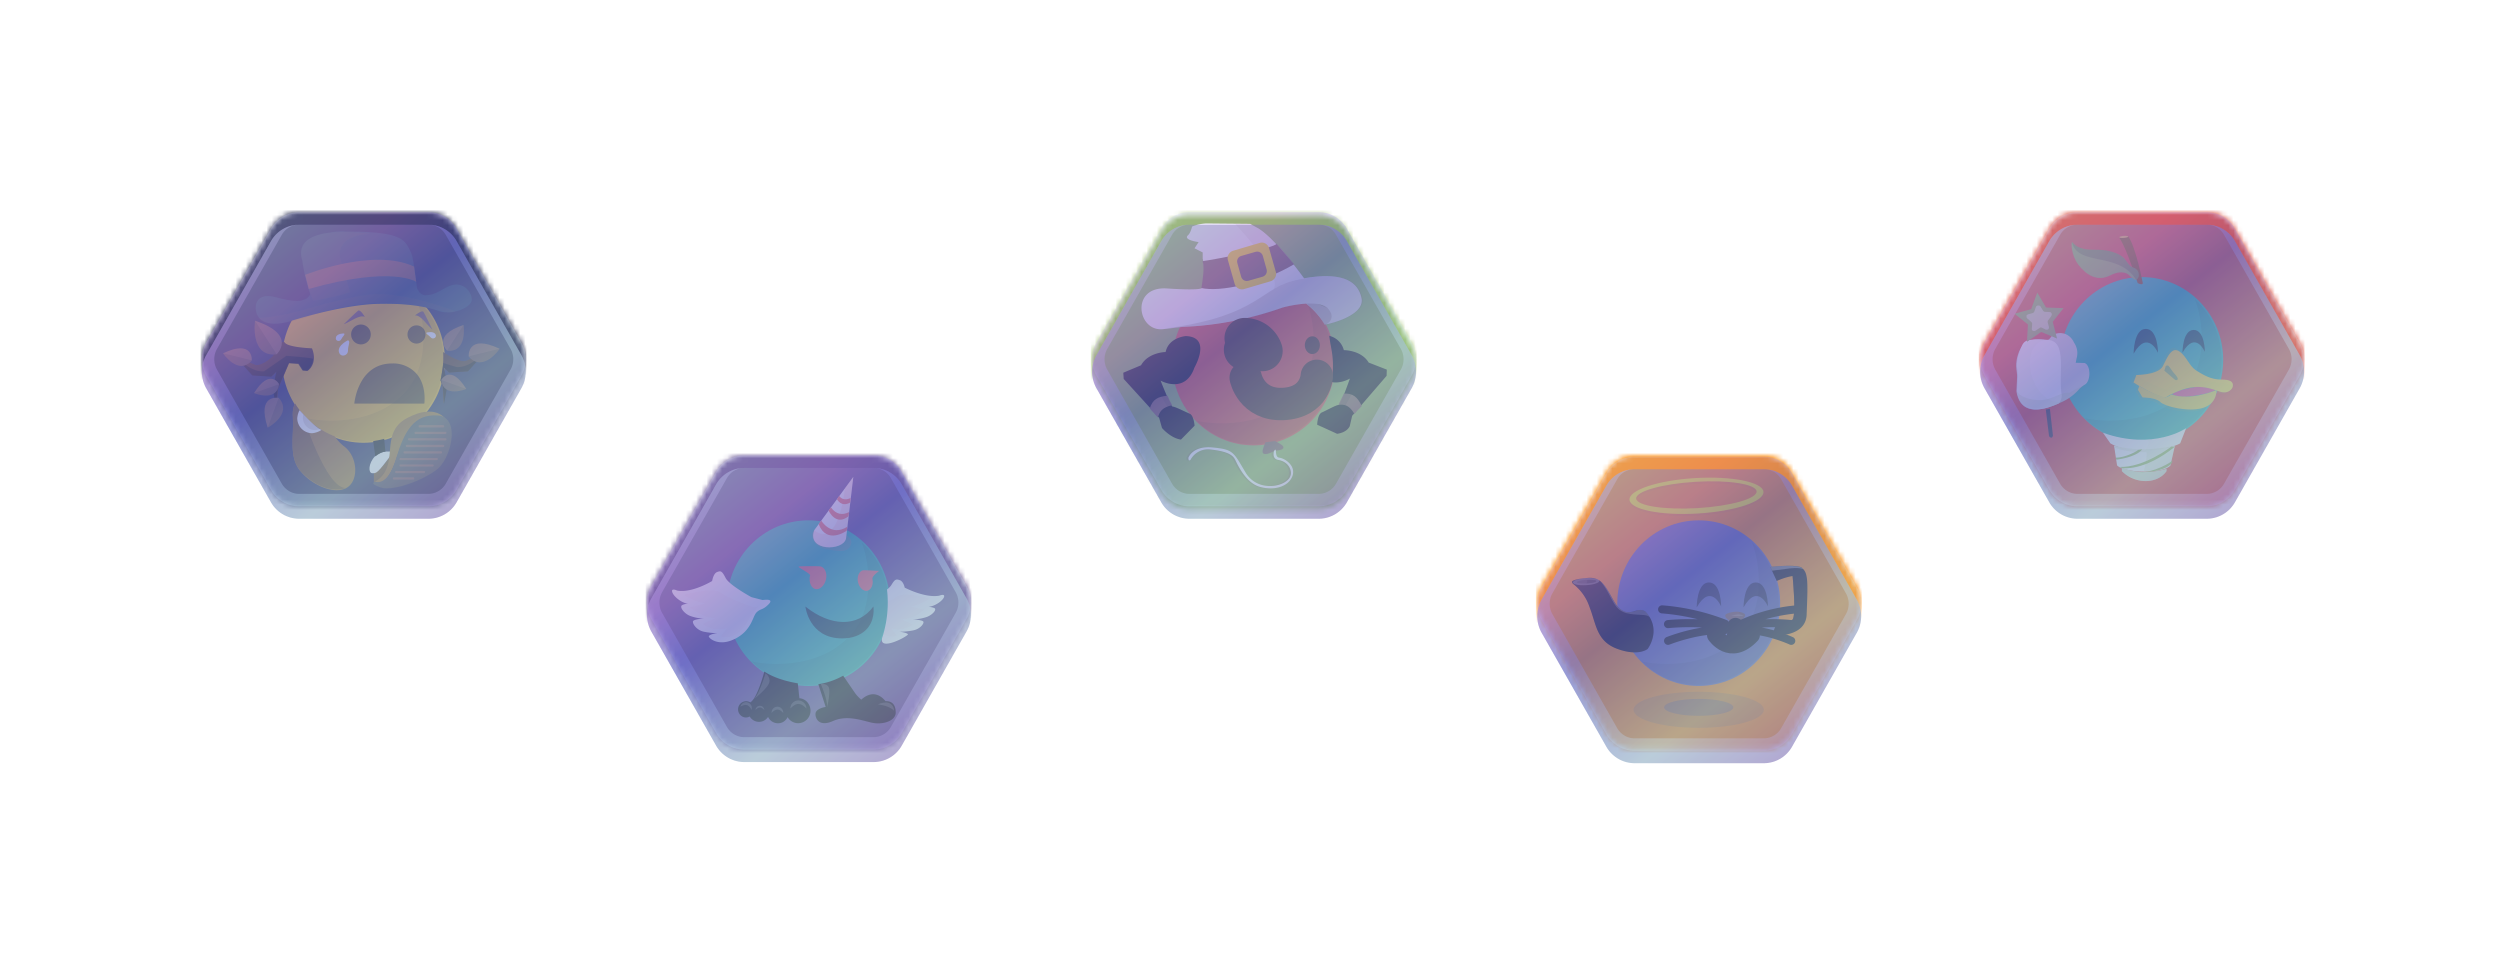 <svg xmlns="http://www.w3.org/2000/svg" fill="none" viewBox="0 0 483 186"><g filter="url(#a)" opacity=".7" style="mix-blend-mode:overlay"><circle cx="327.5" cy="116.5" r="45.5" fill="url(#b)"/></g><mask id="c" width="63" height="57" x="297" y="88" maskUnits="userSpaceOnUse" style="mask-type:luminance"><path fill="#fff" d="m346.23 91.2 12.5 22a6.5 6.5 0 0 1 0 6.4l-12.5 22.02a6.27 6.27 0 0 1-5.45 3.2h-25a6.27 6.27 0 0 1-5.44-3.2l-12.5-22.01a6.51 6.51 0 0 1 0-6.4l12.5-22.01a6.28 6.28 0 0 1 5.45-3.2h25a6.27 6.27 0 0 1 5.44 3.2Z"/></mask><g mask="url(#c)"><path fill="#FC8702" d="M359.67 84.53h-62.94v64h62.94v-64Z"/><path fill="#5961A8" d="M328.2 132.53c8.69 0 15.73-7.16 15.73-16 0-8.83-7.04-16-15.73-16-8.7 0-15.74 7.17-15.74 16 0 8.84 7.05 16 15.74 16Z"/><path fill="#010101" d="M343.64 116.53c0 3.11-.9 6.15-2.6 8.74a15.58 15.58 0 0 1-6.93 5.82 15.29 15.29 0 0 1-16.88-3.3c4.07.93 14.16 1.2 19.6-5.72 4.08-4.99 3.27-13.29 1.63-17.3a15.72 15.72 0 0 1 5.18 11.76Z" opacity=".1"/><path fill="#795548" d="M327.44 92.77c-7.16.44-12.78 2.32-12.62 4.2.15 1.88 6.1 3.09 13.25 2.64 7.16-.44 12.79-2.32 12.63-4.2-.15-1.88-6.13-3.08-13.26-2.64Zm.52 5.8c-6.42.36-11.73-.44-11.85-1.84-.11-1.4 4.96-2.84 11.41-3.24 6.46-.4 11.73.44 11.85 1.84.11 1.4-4.96 2.84-11.41 3.24Z" opacity=".1"/><path fill="#FFF800" d="M327.44 92.37c-7.16.44-12.78 2.32-12.62 4.2.15 1.88 6.1 3.08 13.25 2.64 7.16-.44 12.79-2.32 12.63-4.2-.15-1.88-6.13-3.08-13.26-2.64Zm.52 5.8c-6.42.36-11.73-.44-11.85-1.84-.11-1.4 4.96-2.84 11.41-3.24 6.46-.4 11.73.44 11.85 1.84.11 1.4-4.96 2.84-11.41 3.24Z"/><path fill="#000" d="M348.18 109.73c-.9-.8-6.17-.2-6.17-.2l.35.76.9 1.96c.99-.44 2.05-.8 3.07-.96 0 .04.75 7.64-.04 8.44-.78.8-3.3 1.33-3.3 1.33l-.24.67-.39 1.05s6.69.55 6.69-4.25c.27-6.52.23-7.84-.9-8.8h.03Zm-41.78 1.96s-1.85.12-2.55.53c-.2.08-.16.4.07.6a9.26 9.26 0 0 1 3.15 4.4c1.34 3.4 1.34 6.67 5.43 8.16 4.1 1.48 5.82 0 5.82 0s2.8-3.64-.35-7.16c0 0-.63-.64-1.85-.25-1.42.48-2.95.77-4.56-2.28-1.66-3-2.44-4.36-5.16-4Z"/><path fill="#fff" d="M306.49 113.05c1.4-.08 2.53-.46 2.5-.83-.01-.38-1.18-.61-2.59-.52-1.4.08-2.53.46-2.5.83.02.38 1.18.61 2.59.52ZM314.6 118.54c2.04.4 3.53.04 4.12.72a6 6 0 0 0-.74-1.04 1.82 1.82 0 0 0-1.81-.24c-4.3 1.6-4.57-3.8-6.93-5.64 2.4 2.84 2.25 5.6 5.35 6.2Z" opacity=".3"/><path fill="#fff" d="M342.02 109.53s5.74-.67 6.33.4c-.9-.32-2.36-.16-3.46 0l-2.52.33-.35-.73Z" opacity=".4"/><path fill="#010101" d="M304.5 113.33c1.86 1.6 2.33 3.16 2.6 3.88 1.3 3.4 1.3 6.68 5.4 8.16 4.09 1.48 5.82 0 5.82 0s2.08-2.4.67-5.6c0 0 1.53 4.4-3.11 4.4-2.13-.04-4.13-.36-5.7-2.4-2.1-2.72-3.08-7.6-5.67-8.44Z" opacity=".16"/><path fill="#010101" d="M306.53 112.73c1.04-.07 1.87-.28 1.86-.48 0-.2-.86-.3-1.9-.23-1.05.06-1.88.27-1.87.47.01.2.87.3 1.9.24Z" opacity=".35"/><path fill="#010101" d="M308.43 112.25c.2.36-1.9.48-1.9.48.17-.44.13-.68-.03-.68 0 0 1.73-.12 1.93.2Z" opacity=".35"/><path fill="#010101" d="M346.33 111.3s.75 7.63-.04 8.43c-.79.8-3.3 1.32-3.3 1.32l-.24.68s3.46-.48 4.33-1.64c.86-1.16.4-7.16.4-7.16s.1-2.12-1.15-1.64Z" opacity=".5"/><path fill="#795548" d="M333.7 118.53s1.9-.8 3.24 0c.31.16.27.44 0 .8 0 0-1.34 1.6-1.62 1.6-.27 0-1.89-1.6-1.89-1.6-.23-.4-.11-.67.28-.8Z"/><path fill="#3A3A3A" d="M335.8 118.17c.4.08.79.16 1.18.36.31.16.28.44 0 .8-.47.6-1 1.14-1.61 1.6.75-1.28 1.02-2.52.43-2.76Z" opacity=".2"/><path stroke="#000" stroke-linecap="round" stroke-linejoin="round" stroke-width="3.13" d="M334.5 124.53c.64.08.8-2.32.8-3.6m-3.94 1.8s2.95 4.4 7.08 0"/><path fill="#010101" d="M327.8 117.33s0-4.8 2.37-4.8c2.36 0 2.36 4.64 2.36 4.64s-1.97-4.64-4.72.16Zm9.05 0s0-4.8 2.36-4.8 2.36 4.64 2.36 4.64-1.96-4.64-4.72.16Z" opacity=".6"/><path fill="#fff" d="M334.5 118.93s1.57-.4 2.36 0h-2.36Z" opacity=".3"/><path stroke="#000" stroke-linecap="round" stroke-linejoin="round" stroke-width="1.56" d="M333.32 120.53a42.6 42.6 0 0 0-12.2-2.8m12.04 3.33c-4.72-1.13-10.9-.48-10.9-.48m10.86 1.23c-4.83-.4-10.85 2-10.85 2m14.2-3.28a32.64 32.64 0 0 1 10.62-2.8m-10.5 3.33c4.13-1.13 9.48-.48 9.48-.48m-9.44 1.23c4.2-.4 9.44 2 9.44 2"/><path fill="#795548" d="M328.2 140.62c6.94 0 12.58-1.56 12.58-3.49 0-1.92-5.64-3.48-12.59-3.48s-12.59 1.56-12.59 3.48c0 1.93 5.64 3.49 12.6 3.49Z" opacity=".3"/><path fill="#795548" d="M328.2 138.3c3.69 0 6.68-.74 6.68-1.64 0-.91-2.99-1.64-6.68-1.64-3.7 0-6.7.73-6.7 1.64 0 .9 3 1.64 6.7 1.64Z" opacity=".6"/></g><g style="mix-blend-mode:screen"><g filter="url(#d)"><path fill="url(#e)" fill-opacity=".6" d="m346.23 91.43 12.5 22.01a6.49 6.49 0 0 1 0 6.4l-12.5 22a6.27 6.27 0 0 1-5.45 3.2h-25a6.27 6.27 0 0 1-5.44-3.2l-12.5-22a6.51 6.51 0 0 1 0-6.4l12.5-22a6.28 6.28 0 0 1 5.45-3.2h25a6.27 6.27 0 0 1 5.44 3.2Z"/><path fill="#1F2348" fill-opacity=".2" d="m346.23 91.43 12.5 22.01a6.49 6.49 0 0 1 0 6.4l-12.5 22a6.27 6.27 0 0 1-5.45 3.2h-25a6.27 6.27 0 0 1-5.44-3.2l-12.5-22a6.51 6.51 0 0 1 0-6.4l12.5-22a6.28 6.28 0 0 1 5.45-3.2h25a6.27 6.27 0 0 1 5.44 3.2Z" style="mix-blend-mode:color-burn"/></g><path stroke="url(#f)" stroke-opacity=".3" stroke-width="2.41" d="m345.18 92.03 12.5 22c.92 1.62.92 3.6 0 5.22l-12.5 22a5.07 5.07 0 0 1-4.4 2.6h-25c-1.8 0-3.48-.99-4.4-2.6l-12.5-22a5.3 5.3 0 0 1 0-5.22l12.5-22a5.07 5.07 0 0 1 4.4-2.6h25c1.81 0 3.5.99 4.4 2.6Z"/></g><g filter="url(#g)" opacity=".7" style="mix-blend-mode:overlay"><circle cx="413.5" cy="69.5" r="45.5" fill="url(#h)"/></g><mask id="i" width="64" height="57" x="382" y="41" maskUnits="userSpaceOnUse" style="mask-type:luminance"><path fill="#fff" d="m431.8 44.2 12.5 22a6.5 6.5 0 0 1 0 6.4l-12.5 22.01a6.27 6.27 0 0 1-5.45 3.2h-25a6.27 6.27 0 0 1-5.44-3.2l-12.5-22a6.51 6.51 0 0 1 0-6.4l12.5-22.01a6.28 6.28 0 0 1 5.45-3.2h25a6.27 6.27 0 0 1 5.44 3.2Z"/></mask><g mask="url(#i)"><path fill="#D94432" d="M445.26 37.53H382.3v64h62.95v-64Z"/><path fill="#21BCA5" d="M413.78 85.53c8.7 0 15.74-7.16 15.74-16 0-8.83-7.05-16-15.74-16-8.69 0-15.73 7.17-15.73 16 0 8.84 7.04 16 15.73 16Z"/><path fill="#010101" d="M429.2 69.53c0 3.11-.9 6.15-2.6 8.74a15.59 15.59 0 0 1-6.92 5.82 15.28 15.28 0 0 1-16.88-3.3c4.07.93 14.16 1.2 19.6-5.72 4.08-4.99 3.27-13.29 1.63-17.3a15.96 15.96 0 0 1 5.17 11.76Z" opacity=".1"/><path fill="#825105" d="M413.99 54.7s-1.38-7.13-2.84-9.05c-.08-.08-.67-.2-1.61.24l-.08.08s1.02 1.04 3.54 8.72c0 0 .99.52.99 0Z"/><path fill="#F4B145" d="M410.33 45.97c.48-.04.86-.16.85-.27-.01-.1-.4-.17-.88-.13-.48.04-.86.16-.85.27.01.11.4.17.88.13Z"/><path fill="#88B04B" d="M412.69 54.05s.27-.04.47-.56c.2-.76-.2-1.52-.94-1.76-.79-.2-1.14-.96-1.7-1.68-.54-.72-2.51-1.88-5.86-1.8-3.34.08-4-1.2-4.28-1.44-.28-.24-.32 2.4 1.18 4.36 1.5 1.96 3.65 3.32 6.13 2.04 2.48-1.28 3.62-.08 3.62-.08s.87.96 1.38.92Z"/><path fill="#010101" d="M412.69 54.05s.27-.04.47-.56c.2-.76-.2-1.52-.94-1.76-.8-.2-1.15-.96-1.7-1.68s-2.51-1.92-5.86-1.8c-3.85.12-4.4-1.88-4.33-1.36 1.19 4.6 9.01 1.68 12.36 7.16Z" opacity=".2"/><path fill="#303030" d="m395.88 84.3-.63-5.17.79-.16.59 5.2s-.16.8-.75.12Z"/><path fill="#D8D8D8" d="M400.71 66.21c.63.92.79 2.04.47 3.08l-.15.8 1.69.04c1.18.36 1.26 3.2.23 4.08a6.5 6.5 0 0 0-1.18.88 9.85 9.85 0 0 1-3.3 2.52l-1.3.56c-2.36.96-6.85 2.36-7.6-2.6l.13-2.64c.07-1.32-.6-2.28.31-4.8.9-2.52 3.46-2.92 5.35-2.4 0 0 .32.2.94-.68.63-.88 3.27-1.32 4.41 1.16Z"/><path fill="#fff" d="M397.7 77.97c-2.2.96-7.24 2.88-8.03-2.44l.16-2.68c.08-1.32-.6-2.28.31-4.8.9-2.52.95-2.56 5.35-2.4 4.06.12 2.09 6.52 2.84 10.84 0 .44-.28 1.32-.63 1.48Z"/><path fill="#88B04B" d="M398.52 77.62c1.26-.28-7.94 4.12-8.85-2.08l.12-2.64c.08-1.32-.59-2.28.31-4.8.9-2.52 3.47-2.92 5.35-2.4-5.82.36-3.3 12.76 3.07 11.92Z" opacity=".05"/><path fill="#88B04B" d="M403 74.3s-3.26 2.88-4.48 3.36c-1.07.4-6.38 3.24-8.27-.2-.23-.6-.47-1.24-.59-1.88.36.88 2.25 1.68 4.17 1.72 2.6.12 4.41-1.72 6.02-1.44.99-.64 2.05-1.17 3.15-1.57Z" opacity=".16"/><path fill="#88B04B" d="m395.3 59.41 3.38.12-2.09 2.64.83 3.24-3.07-1.28-2.75 1.92.2-3.36-2.6-2.08 3.22-.88 1.18-3.2 1.7 2.88Z"/><path fill="#fff" d="m394.24 59.25.5.8c.09.12.25.2.4.2l.87.04c.23 0 .4.24.4.48l-.09.28-.59.8c-.12.08-.12.2-.12.4l.24.92c.04.2-.04.44-.27.52h-.32l-.82-.4a.35.35 0 0 0-.4.08l-.79.52a.53.53 0 0 1-.63-.08c-.07-.08-.07-.2-.07-.32l.07-.92c0-.16-.07-.28-.2-.4l-.74-.64c-.16-.12-.2-.4-.12-.64l.24-.16.9-.24a.53.53 0 0 0 .32-.28l.31-.88a.47.47 0 0 1 .6-.28c.15 0 .27.04.3.16v.04Z" opacity=".5"/><path fill="#010101" d="M412.21 68.34s0-4.8 2.36-4.8 2.36 4.64 2.36 4.64-1.97-4.64-4.72.16Zm9.44-.2s0-4.4 2.17-4.4c2.16 0 2.16 4.24 2.16 4.24s-1.8-4.24-4.33.16Z" opacity=".6"/><g fill="#88B04B" opacity=".2"><path d="M411.81 73.97c-.08-.6.16-1.16.55-1.56 0 0 4.25 0 5.12-1.84.86-1.84 1.69-4.04 3.1-3.12 2.25 1.32 1.97 3.12 3.39 4.04 1.41.92 2.83 2.28 4.8 2.28 1.97 0 2.28.2 2.28.84 0 .64-.87 1.88-2.56 1.24-1.69-.64-4.09-1.72-7.79-.16s-1.96 1.88-4.25.92a28.31 28.31 0 0 1-4.64-2.64Z"/><path d="m412.9 74.57-.24 1.16.86 1.44s2.56 0 3.42.88c.87.88 5.4 2 8.23 1.16 2.83-.84 2.63-3.44 2.63-3.44s-5 2.16-8.7.84c-.36.28-.77.49-1.21.6-.87-.28-1.73-.6-2.6-1-.9-.4-1.69-.96-2.4-1.64Z"/><path d="M428.05 75.33s-2.28-.88-3.98-.56c-1.33.2-2.63.52-3.89 1.04 1.65.68 5.35-.48 7.87-.48Z"/></g><path fill="#EB5273" d="M428.07 75.33s-2.28-.88-3.98-.56c-1.69.32-3.54.72-4.44 1.36 0 0 .94.68 2.83.52 1.89-.16 4.76-.72 5.59-1.32Z"/><path fill="#FBDB31" d="m412.2 73.9.55-1.45s4.25 0 5.12-1.72c.86-1.72 1.69-3.76 3.1-2.88 1.42.88 1.97 2.88 3.39 3.76 1.42.88 2.83 1.72 4.8 1.72 1.97 0 2.24.56 2.24 1.16 0 .6-.86 1.72-2.55 1.16-1.7-.56-4.1-1.6-7.8-.16-3.7 1.44-1.96 1.72-4.24.88a32.13 32.13 0 0 1-4.6-2.48Z"/><path fill="#88B04B" d="m412.2 73.9.55-1.44c1.81 1.29 3.82 2.26 5.94 2.88 1.7-2 8.5-2 12.75-.88.04.56-.86 1.72-2.56 1.16-1.69-.56-4.09-1.6-7.79-.16-3.7 1.44-1.96 1.72-4.24.88a27.17 27.17 0 0 1-4.65-2.44Z" opacity=".05"/><path fill="#88B04B" d="m418.42 70.73-.27.88 2 1.72c.16.16.4.16.56 0 .27-.28-.87-1.44-.87-1.44l-.83-1.16c-.15-.16-.39-.16-.59 0 .04 0 .04 0 0 0Z"/><path fill="#FBDB31" d="m413.3 74.57-.23.76.87 1.44s2.55 0 3.42.88c.86.88 5.39 2 8.22 1.16 2.83-.84 2.64-3.44 2.64-3.44s-5 2.16-8.7.84c-.36.28-.78.49-1.22.6-.86-.28-1.73-.6-2.6-1-1.37-.6-2.4-1.24-2.4-1.24Z"/><path fill="#88B04B" d="m413.3 74.57-.23.76.87 1.44s2.55 0 3.42.88c.86.88 5.39 2 8.22 1.16 2.83-.84 2.64-3.44 2.64-3.44s-5 2.16-8.7.84c-.36.28-.78.49-1.22.6-.86-.28-1.73-.6-2.6-1-1.37-.6-2.4-1.24-2.4-1.24Z" opacity=".2"/><path fill="#EDEDED" d="m406.3 83.61 1.42 2.04s2.44 1.6 6.61 1.44c5.15-.28 6.88-1.44 6.88-1.44l1.15-2.92s-6.3 4.36-16.06.88Z"/><path fill="#EDEDED" d="M409.02 89.93c.23.21.5.38.79.48 2.4 1.04 8.26 1 9.52-.48l.86-3.84c-3.86 1.01-7.9 1.01-11.76 0l.59 3.84Z"/><path fill="#EDEDED" d="M409.95 91.02a6.43 6.43 0 0 0 4.6 1.92c2.88 0 4.02-1.92 4.02-1.92v-.44s-4.29 1.52-8.62-.2v.64Z"/><path fill="#88B04B" d="m414.34 87.1.63-.05c2.16 0 4.3-.47 6.25-1.4l1.14-2.92s-2.8 1.96-7.55 2.2c.94.44-.47 2.16-.47 2.16Z" opacity=".05"/><path fill="#88B04B" d="M409.97 91.02a6.43 6.43 0 0 0 4.6 1.92c2.87 0 4.01-1.92 4.01-1.92v-.44s-4.28 1.52-8.61-.2v.64Z" opacity=".3"/><path fill="#88B04B" d="M413.04 86.93c.12.12-2.52 1.56-4.29 1.48l.12.4s3.81-.4 5-2l-.83.12Zm6.6 1.92c.48.28-4.04 2.68-6.29 2.36l1.58-.04s3.54-.16 4.72-1.8v-.52Zm-.15-2.56s-5.27 4.12-10.07 3.92l.63.24s4.29.64 10.15-4.16h-.71Z"/><g fill="#88B04B" opacity=".15"><path d="M414.19 91.13c2.2.04 4.44-.36 5.15-1.2l.87-3.84c-1.85.4-3.74.64-5.63.72.36.6.04 2.32-.4 4.32Z"/><path d="M414.62 86.81c4.01 0 5.4-.6 5.4-.6l-.25.6s-6.6 1.44-11.17-.28v-.44s2 .72 6.02.72Z"/></g></g><g style="mix-blend-mode:screen"><g filter="url(#j)"><path fill="url(#k)" fill-opacity=".6" d="m431.8 44.2 12.5 22a6.5 6.5 0 0 1 0 6.4l-12.5 22.01a6.27 6.27 0 0 1-5.45 3.2h-25a6.27 6.27 0 0 1-5.44-3.2l-12.5-22a6.51 6.51 0 0 1 0-6.4l12.5-22.01a6.28 6.28 0 0 1 5.45-3.2h25a6.27 6.27 0 0 1 5.44 3.2Z"/><path fill="#1F2348" fill-opacity=".2" d="m431.8 44.2 12.5 22a6.5 6.5 0 0 1 0 6.4l-12.5 22.01a6.27 6.27 0 0 1-5.45 3.2h-25a6.27 6.27 0 0 1-5.44-3.2l-12.5-22a6.51 6.51 0 0 1 0-6.4l12.5-22.01a6.28 6.28 0 0 1 5.45-3.2h25a6.27 6.27 0 0 1 5.44 3.2Z" style="mix-blend-mode:color-burn"/></g><path stroke="url(#l)" stroke-opacity=".3" stroke-width="2.41" d="m430.75 44.8 12.5 22c.92 1.61.92 3.6 0 5.21l-12.5 22.01a5.07 5.07 0 0 1-4.4 2.6h-25c-1.8 0-3.48-.99-4.4-2.6l-12.5-22a5.3 5.3 0 0 1 0-5.22l12.5-22a5.07 5.07 0 0 1 4.4-2.6h25c1.81 0 3.5.99 4.4 2.6Z"/></g><g filter="url(#m)" opacity=".7" style="mix-blend-mode:overlay"><circle cx="241.5" cy="69.5" r="45.5" fill="url(#n)"/></g><mask id="o" width="63" height="58" x="211" y="41" maskUnits="userSpaceOnUse" style="mask-type:luminance"><path fill="#fff" d="m260.23 44.72 12.5 22a6.5 6.5 0 0 1 0 6.4l-12.5 22.01a6.27 6.27 0 0 1-5.45 3.2h-25a6.27 6.27 0 0 1-5.44-3.2l-12.5-22a6.51 6.51 0 0 1 0-6.4l12.5-22.01a6.28 6.28 0 0 1 5.45-3.2h25a6.27 6.27 0 0 1 5.44 3.2Z"/></mask><g mask="url(#o)"><path fill="#88B04B" d="M273.67 38.05h-62.94v64h62.94v-64Z"/><path fill="#D94432" d="M242.2 86.05c8.69 0 15.73-7.16 15.73-16s-7.04-16-15.73-16c-8.7 0-15.74 7.16-15.74 16s7.05 16 15.74 16Z"/><path fill="#010101" d="M257.64 70.05c0 3.11-.9 6.15-2.6 8.74a15.59 15.59 0 0 1-6.93 5.82 15.29 15.29 0 0 1-16.88-3.3c4.07.92 14.16 1.2 19.6-5.72 4.08-4.99 3.27-13.3 1.63-17.3a15.73 15.73 0 0 1 5.18 11.76Z" opacity=".1"/><path fill="#fff" d="M263.04 57.57c-.74-3.44-4-5.04-11.09-3.8-2.12-2.92-6.22-8.12-8.97-9.72l-1.45-.8-8.38-.08a8 8 0 0 0-2.84.6s-.27 1.2-.75 1.64c-1.14.96 2.01 1.36 2.01 1.36l-.79 1.2 1.58.8v1.2c.7 2.76-.12 5.6-.12 5.6s.47.64-6.77.16c-7.24-.48-5.7 8.64-.59 7.84l3.5-.4a66.28 66.28 0 0 0 19.44-3.76c1.5-.4 2.99-.64 4.52-.76a14.82 14.82 0 0 1 3.62 4.08l.12-.08-.08.04c0 .08 7.83-1.52 7.04-5.12Zm-8.45 1.2c.66.08 1.25.36 1.77.8a5.9 5.9 0 0 0-1.77-.8Z"/><path fill="#795548" d="M252.35 58.65a13.19 13.19 0 0 1 3.62 4.2s2.48-1.12.63-3.2c0 0-.63-1.2-4.25-1Z" opacity=".5"/><path fill="#795548" d="M225.6 63.41s12.98-.36 22.35-4c0 0 6.57-1.84 8.54.16 1.96 2-.36 3.2-.36 3.2s7.87-1.6 7.08-5.2c-.78-3.6-4.33-5.2-12.2-3.6-7.86 1.6-7.31 6.92-25.4 9.44Z" opacity=".25"/><path fill="#795548" d="M238.63 43.25c4.32 4.64 8.65 10.24 7.47 12.64 1.97-1 3.19-1.68 5.86-2.12a73.23 73.23 0 0 0-3.62-4.84s-4.96-5.28-6.92-5.68h-2.8Z" opacity=".1"/><path fill="#795548" d="M232.12 55.65c3.54.8 11.48-.8 17.9-4.6l-3.39-3.96c-.2.8-12.07 3.08-14.28 3.36.36 1.4.08 3.12-.23 5.2Z"/><path fill="#FFE000" d="m238.22 48.45 5.16-1.52c.78-.24 1.57.24 1.8 1l1.3 4.56c.24.8-.23 1.6-.98 1.84l-5.15 1.52a1.46 1.46 0 0 1-1.81-1l-1.3-4.56c-.24-.8.24-1.6.98-1.84Z"/><path fill="#795548" d="m239.8 49.45 2.79-.8c.59-.16 1.18.16 1.38.76l.74 2.64c.16.6-.15 1.2-.74 1.4l-2.8.8c-.59.16-1.18-.16-1.37-.76l-.75-2.68c-.16-.6.16-1.2.75-1.36Z"/><path fill="#000" d="M229.1 64.93s-3.3.24-3.9 3.08c0 0-3.34.04-4.75 2.56l-3.43 1.44.08 1.2 6.85 7.52.55 1.96s1.65 1.96 3.66 2.24l2.63-2.68s-.15-2-.94-2.32c-.79-.32-2.87-1.4-3.27-1.36-.39.04-2.36-5.04-2.36-5.04s4.72 2.68 6.53-2.48c0-.04 3.47-5.92-1.65-6.12Zm27.7-.08.2.08a3.8 3.8 0 0 1 2.63 2.72s3.34-.04 4.8 2.4l3.5 1.36-.04 1.2-6.65 7.72-.47 2s-.43 1.2-2.44 1.48l-3.85-1.76s.08-2 .9-2.36c.83-.36 2.83-1.48 3.23-1.44.4.04 2.2-5.12 2.2-5.12s-1.73 1.04-3.54.68c.67-4.56-.12-6.16-.47-8.96Z"/><path fill="#795548" d="M225.56 76.45c.32.8.6 1.28.9 1.84-1.88.4-2.43 1.2-2.75 2.36l-1.57-1.72c.51-1.76 1.57-2.32 3.42-2.48Zm37.54 2c-.63.6-.99 1.04-1.42 1.52-.99-1.68-1.89-1.88-3.1-1.76l1.05-2.16c1.77-.12 2.64.68 3.47 2.4Z"/><path fill="#010101" d="M229.1 64.93c2.48 1.2 2.01 5.8-.82 5.2-.16 1.16-.6 2.84-3.86 2.4-1.22.32-2.24.48-2.24.48l3.58 5.92c2.32.64 4.13 1.72 5.03 3.32 0 0-.15-2-.94-2.32-.79-.32-2.95-1.4-3.34-1.4-.4-.16-2.32-5.04-2.32-5.04s4.72 2.72 6.57-2.44c-.04-.08 3.46-5.88-1.66-6.12Z" opacity=".1"/><path fill="#010101" d="M256.92 65.81s1.9 1.12 2.28 2.72c0 0 2.76.4 3.55 2.4l1.18.4-4.33 7.6-3.15 2c-.5.41-.9.93-1.18 1.52l-.79-.4s.04-2.32 1.26-2.48c1.03-.52 2.56-1.36 3-1.36.86-1.6 1.45-3.36 2.08-5.08a5.31 5.31 0 0 1-3.54.68c.47-2.84.31-5.24-.36-8Z" opacity=".15"/><path fill="#42210B" d="M253.55 68.4c.8 0 1.45-.76 1.45-1.71s-.65-1.72-1.45-1.72c-.8 0-1.46.77-1.46 1.72s.66 1.72 1.46 1.72Z"/><path stroke="#42210B" stroke-linecap="round" stroke-linejoin="round" stroke-width="6.26" d="M240.67 72.97s1.1 5.36 7.24 5.08c6.3-.32 6.5-5.44 6.5-5.44"/><path stroke="#42210B" stroke-linecap="round" stroke-linejoin="round" stroke-width="7.82" d="M240.48 65.33a3.62 3.62 0 0 1 3.42 2.48c-1.26-.84-1.65-1.12-3.54-.24"/><path fill="#795548" d="M246.34 87.05s1.96 0 1.57-.8c-.16-.36-1.54-1.04-1.54-1.04l-.94.12c.94.8 1.18 1.36.9 1.72Z" opacity=".1"/><path fill="#795548" d="M245.75 87.17s-.43 1.44.79 1.68c2.36.4 2.75 2.4 2.36 3.2-.79 2-6.3 3.2-8.66-.8-2.36-4-2.36-4.4-6.3-4.8-3.93-.4-4.71 2-4.71 2 0 .8.39.4.39.4a3.82 3.82 0 0 1 3.93-2c3.54.4 4.33 1.2 4.72 2 .4.8 1.97 4.4 4.73 5.2 2.75.8 5.5 0 6.3-2 .78-2-1.3-3.4-2.37-3.6-.31-.08-.7 0-.79-1.12v-.08c0-.8-.39-.08-.39-.08Z" opacity=".3"/><path fill="#795548" d="M243.96 87.45c.4.8 2.36-.4 2.36-.4s1.97 0 1.58-.8c-.16-.36-1.54-1.04-1.54-1.04l-1.88.24s-.71 1.56-.52 2Z"/><path fill="#fff" d="M246.13 87.17s-.44 1.44.78 1.68c2.36.4 2.76 2.4 2.36 3.2-.78 2-6.3 3.2-8.65-.8-2.36-4-2.36-4.4-6.3-4.8-3.93-.4-4.72 2-4.72 2 0 .8.4.4.4.4a3.82 3.82 0 0 1 3.93-2c3.54.4 4.33 1.2 4.72 2 .4.8 1.97 4.4 4.72 5.2 2.75.8 5.5 0 6.3-2 .78-2-1.3-3.4-2.36-3.6-.32-.08-.71 0-.8-1.12v-.08c0-.8-.38-.08-.38-.08Z"/><path fill="#795548" d="M243.97 87.45c.4.8 1.57-.4 2.36-.4.79 0 1.97 0 1.57-.8-.59.2-2.95 1-3.93 1.2Z" opacity=".1"/></g><g style="mix-blend-mode:screen"><g filter="url(#p)"><path fill="url(#q)" fill-opacity=".6" d="m260.23 44.2 12.5 22a6.5 6.5 0 0 1 0 6.4l-12.5 22.01a6.27 6.27 0 0 1-5.45 3.2h-25a6.27 6.27 0 0 1-5.44-3.2l-12.5-22a6.51 6.51 0 0 1 0-6.4l12.5-22.01a6.28 6.28 0 0 1 5.45-3.2h25a6.27 6.27 0 0 1 5.44 3.2Z"/><path fill="#1F2348" fill-opacity=".2" d="m260.23 44.2 12.5 22a6.5 6.5 0 0 1 0 6.4l-12.5 22.01a6.27 6.27 0 0 1-5.45 3.2h-25a6.27 6.27 0 0 1-5.44-3.2l-12.5-22a6.51 6.51 0 0 1 0-6.4l12.5-22.01a6.28 6.28 0 0 1 5.45-3.2h25a6.27 6.27 0 0 1 5.44 3.2Z" style="mix-blend-mode:color-burn"/></g><path stroke="url(#r)" stroke-opacity=".3" stroke-width="2.41" d="m259.18 44.8 12.5 22c.92 1.61.92 3.6 0 5.21l-12.5 22.01a5.07 5.07 0 0 1-4.4 2.6h-25c-1.8 0-3.49-.99-4.4-2.6l-12.5-22a5.3 5.3 0 0 1 0-5.22l12.5-22a5.07 5.07 0 0 1 4.4-2.6h25c1.81 0 3.5.99 4.4 2.6Z"/></g><g filter="url(#s)" opacity=".7" style="mix-blend-mode:overlay"><circle cx="69.5" cy="69.5" r="45.5" fill="url(#t)"/></g><mask id="u" width="63" height="57" x="39" y="41" maskUnits="userSpaceOnUse" style="mask-type:luminance"><path fill="#fff" d="m88.23 44.2 12.5 22a6.5 6.5 0 0 1 0 6.4l-12.5 22.01a6.27 6.27 0 0 1-5.45 3.2h-25a6.27 6.27 0 0 1-5.44-3.2l-12.5-22a6.51 6.51 0 0 1 0-6.4l12.5-22.01a6.28 6.28 0 0 1 5.45-3.2h25a6.27 6.27 0 0 1 5.44 3.2Z"/></mask><g mask="url(#u)"><path fill="#1F2348" d="M101.69 37.54H38.74v64h62.95v-64Z"/><path fill="#E9B213" d="M70.21 85.54c8.7 0 15.74-7.17 15.74-16 0-8.84-7.05-16-15.74-16-8.69 0-15.73 7.16-15.73 16 0 8.83 7.04 16 15.73 16Z"/><path fill="#010101" d="M85.64 69.53c0 3.11-.9 6.16-2.6 8.75a15.59 15.59 0 0 1-6.93 5.81 15.29 15.29 0 0 1-16.88-3.3c4.07.93 14.16 1.2 19.6-5.72 4.08-4.98 3.27-13.29 1.63-17.3a15.73 15.73 0 0 1 5.18 11.76Z" opacity=".1"/><path fill="#24425B" d="M87.5 55.06c-1.97.48-2.84 1.92-5.4 2a1.8 1.8 0 0 1-1.14-.68l-.4-.68s-.66-5.88-1.13-6.84c-1.22-2.56-1.58-4.12-12.67-4.12-.98-.08-2 0-2.99.2-3.46.4-6.5 1.76-5.35 5.44.3 2.2.8 4.38 1.53 6.48-.23.4-.59.76-.98.96l-.67.24c-1.18.24-2.95-.08-5.07-.64-4.37-1.12-4.21 2.56-3.3 3.8.9 1.24 2.86 1.8 6.09.84 4.4-1.36 10.82-3 16.13-3.32 5.9-.24 9.91.4 12.67 1.36 2.56.88 6.41-.72 6.33-2.28-.08-1.56-1.69-3.24-3.66-2.76Z"/><path fill="#795548" d="M61.6 60.46a46.77 46.77 0 0 1 10.5-1.92c6.34-.32 13.26 1.56 13.26 1.56.83.28 1.77.32 2.6.04 0 0-9.48-3.8-16.1-3.28-3.3.28-9.79 2-9.79 2s-7.79 2.56-12.16 2.52c.08.08 1.26 3.04 11.69-.92Z" opacity=".15"/><path fill="#795548" d="M58.95 53.1S72.05 47.8 80 51.5l.4 2.96s-4.53-3.2-20.74 1.36l-.7-2.72Z"/><path fill="#795548" d="M71.59 45.18s-15.54-2.44-13.18 5.2c.4 2.68 1.1 5.28 2.08 7.76 0 0 5-.84 7.16-1.68l-1.89-6.48c0 .04-1.45-4.44 5.83-4.8Z" opacity=".15"/><path fill="#42210B" d="M60.27 67.3s-4.56-.17-5.23-1.09c-.67-.92-2.28 2.56-2.28 2.56s-1.85 1.88-3.35 1.76a23.78 23.78 0 0 1-4.44-2.32l3.85 4.28 3.66.24.99-.96-.67 3.4.67 3.64.23-3.6 2.17-5.08 1.85.12.82 1.28.9.08c.09.04 2.01-1.4.83-4.32Zm25.34.71s2.67 1.88 4.13 1.76c.94-.08 4.48-2.32 4.48-2.32l-3.85 4.28-3.66.24-.98-.96.67 3.4-.67 3.64-.24-3.6-.4-.96c.45-1.79.62-3.63.52-5.48Z"/><path fill="#010101" d="m94.29 67.46-3.86 4.28-3.66.24-.98-.96.67 3.4-.67 3.64-.24-3.6-.43-.96.55-3.36 2.48.76c2.2.2 4.17-1.56 6.14-3.44Zm-49.42.8 3.86 4.28 3.66.24.98-.96-.67 3.4.67 3.64.24-3.6 2.16-5.08 1.85.12.83 1.28.9.08a3.35 3.35 0 0 0 1.14-2.32c0-.2-5.15-.6-5.15-.6l-4.33 3c-2.2.16-4.17-1.6-6.13-3.48Z" opacity=".7"/><path fill="#795548" d="M49.28 61.97s-1.03 7.09 4.17 6.48c0 0 4.05-3.76-4.17-6.48Zm2.44 20.65s4.91-2.64 2.12-5.76c-.04.04-4.29-.84-2.12 5.76Z"/><path fill="#795548" d="M49.08 75.94s4.37 1.84 4.84-1.72c.04.04-1.73-3.28-4.84 1.72Zm-5.98-7.68s3 4.4 5.55 1.36c0 0 .31-4.16-5.55-1.36Zm46.46-5.48s.79 5.4-3.18 4.96c0 0-3.11-2.88 3.18-4.96Zm.52 12.36s-4.37 1.84-4.84-1.72c0 .04 1.73-3.28 4.84 1.72Zm6.45-7.76s-3.23 4.72-5.98 1.48c0 0-.36-4.48 5.98-1.48Z"/><path fill="#010101" d="M49.28 61.97s-1.02 7.09 4.17 6.48l-4.17-6.48Zm2.44 20.65s4.91-2.64 2.12-5.76l-2.12 5.76Zm-2.64-6.68s4.37 1.84 4.84-1.72l-4.84 1.72Zm-5.98-7.69s3 4.4 5.55 1.36l-5.55-1.36Zm46.46-5.48s.79 5.4-3.18 4.96l3.18-4.96Zm.52 12.37s-4.37 1.84-4.84-1.72l4.84 1.72Zm6.45-7.77s-3.23 4.73-5.98 1.48l5.98-1.48Z" opacity=".2"/><path fill="#fff" d="M67.23 65.74s-1.96.92-1.77 2.16c.2 1.24 1.77.92 1.77-.16s.55-1.8 0-2Zm15.19-1.48s1.26-.36 1.69.28c.43.64-.47 1.16-.9.64-.44-.52-.99-.64-.8-.92Zm-15.94.16s-1.33-.04-1.57.72c-.23.76.75 1 1.02.4.28-.6.8-.88.55-1.12Z"/><g fill="#010101" opacity=".6"><path d="M81.98 77.98H68.45s.66-7.76 7.31-7.76a6 6 0 0 1 4.65 1.92c2.08 2.28 1.57 5.84 1.57 5.84ZM69.73 66.54a1.9 1.9 0 0 0 1.9-1.92 1.9 1.9 0 0 0-1.9-1.92 1.9 1.9 0 0 0-1.89 1.92 1.9 1.9 0 0 0 1.9 1.92ZM80.47 66.38c.95 0 1.73-.8 1.73-1.76 0-.98-.78-1.76-1.73-1.76-.96 0-1.74.78-1.74 1.76 0 .97.78 1.76 1.74 1.76Z"/></g><path fill="#795548" d="M80.17 60.94c1.14-.12 2.28 1.84 3.38 2.76 0 0-1.45-3-1.73-3.44-.28-.44-1.65.68-1.65.68Zm-9.68.28c-1.02-.48-2.75.92-4.1 1.44 0 0 2.37-2.32 2.8-2.64.43-.32 1.3 1.2 1.3 1.2Z"/><path fill="#99671D" d="M57 77.98s-.5.76-.43 2.36c.27 3.88-.83 7.8 1.38 10.56 2.2 2.8 6.57 4.72 9 3.36 2.44-1.36 2.2-6.12-.55-8.08a8.67 8.67 0 0 1-1.73-1.88A15.8 15.8 0 0 1 57 77.98Z"/><path fill="#6D4716" d="M57 77.98s-.5.76-.43 2.36c.27 3.88-.83 7.8 1.38 10.56 4.8 5.16 9 3.36 9 3.36-3.97.44-8.5-14.32-8.5-14.32-.54-.6-1.03-1.26-1.45-1.96Z"/><path fill="#fff" d="M60.3 83.7a2.91 2.91 0 0 1-2.87-2.92c.04-.52.2-1.08.43-1.52.04-.08 2.8 3.24 4.25 3.8 0-.04-.51.48-1.8.64Z"/><path fill="#795548" d="M61.87 82.86c-.31.12-.67.2-1.02.24a2.33 2.33 0 0 1-1.69-.76 2.4 2.4 0 0 1-.63-1.76l.08-.72a9.5 9.5 0 0 0 3.26 3Z" opacity=".2"/><path fill="#6D4716" d="M75.73 87.34s-1.1 2.2-2.17 3c-.47.32-.9.72-1.33 1.08v1.76c0 .16 4-1.2 3.5-5.84Z"/><path fill="#fff" d="M75.97 87.34s-2.12-.56-3.5.8c-1.34 1.36-1.34 3.28-.55 3.28.78 0 .86.28 4.05-4.08Z"/><path fill="#99671D" d="M86.14 81.06s-1.88-3.28-7.51-.28-1.06 9.28-6.18 12.28c0 0 1.46 1.44 3.3-2.36 1.82-3.72 1.82-9.88 10.4-9.64Z"/><path fill="#444" d="M72.48 93.06s2.4 1.08 4.01-4.36c1.62-5.44 3.5-8.72 8.03-8.44.63 0 1.26.24 1.73.68 2.2 2 .51 7.84-1.73 9.68-2.68 2.16-8.58 4.36-10.98 3.56-2.4-.8-1.06-1.12-1.06-1.12Z"/><path fill="#000" d="m72.1 85.22.4 2.96c.74-.56 1.41-.92 1.96-.92l-.23-2.48c-.71.2-1.42.32-2.13.44Z"/><path fill="#795548" d="M85.63 82.58h-4.56c-.12 0-.2-.08-.2-.2v-.04c0-.12.08-.2.2-.2h4.56c.12 0 .2.08.2.2v.04c0 .12-.08.2-.2.2Zm.43 1.28h-5.78c-.12 0-.2-.08-.2-.2v-.04c0-.12.08-.2.2-.2h5.78c.12 0 .2.08.2.2v.04c0 .12-.12.2-.2.2Zm0 1.24h-7.04c-.12 0-.2-.08-.2-.2v-.04c0-.12.08-.2.2-.2h7.04c.12 0 .2.08.2.2v.04c0 .12-.12.2-.2.2Zm-.43 1.28H78.6c-.12 0-.2-.08-.2-.2v-.04c0-.12.08-.2.2-.2h7.04c.12 0 .2.08.2.2v.04c0 .08-.08.2-.2.2Zm-.43 1.24h-7.04c-.12 0-.2-.08-.2-.2v-.04c0-.12.08-.2.2-.2h7.04c.12 0 .2.08.2.2v.04c0 .12-.08.2-.2.2Zm-.79 1.28h-7.04c-.12 0-.2-.08-.2-.2 0-.12.08-.2.2-.2h7.04c.12 0 .2.08.2.2 0 .08-.12.2-.2.2Zm-.82 1.24h-6.22c-.12 0-.2-.08-.2-.2 0-.12.08-.2.2-.2h6.22c.11 0 .2.08.2.2v.04c0 .08-.13.16-.2.16Zm-1.66 1.28h-5.39c-.11 0-.2-.08-.2-.2v-.04c0-.12.09-.2.2-.2h5.4c.11 0 .19.08.19.2v.04c0 .08-.12.2-.2.2Zm-2.08 1.24H76.1c-.12 0-.2-.08-.2-.2v-.04c0-.12.08-.2.2-.2h3.74c.12 0 .2.08.2.2v.04c0 .12-.08.2-.2.2Z"/></g><g style="mix-blend-mode:screen"><g filter="url(#v)"><path fill="url(#w)" fill-opacity=".6" d="m88.23 44.2 12.5 22a6.5 6.5 0 0 1 0 6.4l-12.5 22.01a6.27 6.27 0 0 1-5.45 3.2h-25a6.27 6.27 0 0 1-5.44-3.2l-12.5-22a6.51 6.51 0 0 1 0-6.4l12.5-22.01a6.28 6.28 0 0 1 5.45-3.2h25a6.27 6.27 0 0 1 5.44 3.2Z"/><path fill="#1F2348" fill-opacity=".2" d="m88.23 44.2 12.5 22a6.5 6.5 0 0 1 0 6.4l-12.5 22.01a6.27 6.27 0 0 1-5.45 3.2h-25a6.27 6.27 0 0 1-5.44-3.2l-12.5-22a6.51 6.51 0 0 1 0-6.4l12.5-22.01a6.28 6.28 0 0 1 5.45-3.2h25a6.27 6.27 0 0 1 5.44 3.2Z" style="mix-blend-mode:color-burn"/></g><path stroke="url(#x)" stroke-opacity=".3" stroke-width="2.41" d="m87.18 44.8 12.5 22c.92 1.61.92 3.6 0 5.21l-12.5 22.01a5.07 5.07 0 0 1-4.4 2.6h-25c-1.8 0-3.48-.99-4.4-2.6l-12.5-22a5.3 5.3 0 0 1 0-5.22l12.5-22a5.07 5.07 0 0 1 4.4-2.6h25c1.81 0 3.5.99 4.4 2.6Z"/></g><g filter="url(#y)" opacity=".7" style="mix-blend-mode:overlay"><circle cx="155.5" cy="116.5" r="45.5" fill="url(#z)"/></g><mask id="A" width="63" height="57" x="125" y="88" maskUnits="userSpaceOnUse" style="mask-type:luminance"><path fill="#fff" d="m174.23 91.2 12.5 22a6.5 6.5 0 0 1 0 6.4l-12.5 22.02a6.27 6.27 0 0 1-5.45 3.2h-25a6.27 6.27 0 0 1-5.44-3.2l-12.5-22.01a6.51 6.51 0 0 1 0-6.4l12.5-22.01a6.28 6.28 0 0 1 5.45-3.2h25a6.27 6.27 0 0 1 5.44 3.2Z"/></mask><g mask="url(#A)"><path fill="#5F4B8B" d="M187.67 84.53h-62.94v64h62.94v-64Z"/><path fill="#21BCA5" d="M156.2 132.53c8.69 0 15.73-7.16 15.73-16 0-8.83-7.04-16-15.73-16-8.7 0-15.74 7.17-15.74 16 0 8.84 7.05 16 15.74 16Z"/><path fill="#010101" d="M171.64 116.53c0 3.11-.9 6.15-2.6 8.74a15.58 15.58 0 0 1-6.93 5.82 15.29 15.29 0 0 1-16.88-3.3c4.07.93 14.16 1.2 19.6-5.72 4.08-4.99 3.27-13.29 1.63-17.3a15.72 15.72 0 0 1 5.18 11.76Z" opacity=".1"/><path fill="#FA7268" d="M157.7 101.9c-.3.29-.54.64-.7 1.03-.4.8.39 2.8 2.75 3.2 2.36.4 4.33.8 4.72-1.2.4-2-5.27-3.32-6.77-3.04Z" opacity=".2"/><path fill="#fff" d="m157.3 102.45 7.56-10.32-1.41 11.92c-.55 2.48-7.64 2.48-6.14-1.6Z"/><path fill="#FA7268" d="M157.3 102.45c3.23 2.48 5.2-1.92 5.95-8.16l1.61-2.16-1.41 11.92c-.55 2.48-7.64 2.48-6.14-1.6Z" opacity=".15"/><path fill="#FA7268" d="M163.59 102.53s-3.86 2.8-5.43-1.28l.5-.68s1.86 3.2 5.04 1.2l-.11.76Zm-3.5-3.88s1.37 3.08 3.85 1.08l.12-.8c-1.3.64-2.48.52-3.54-.92l-.44.64Zm1.6-2.24s.8 1.68 2.56.68l.08-.88s-1.34.8-2.2-.4l-.43.6Z"/><path fill="#fff" d="M170.5 123.01c-1.06 3.12 5.04-.12 4.92-.48-.35-.36-1.65-.48-1.65-.48.86 0 1.72-.08 2.56-.24 1.42-.24 2.2-1.32 2.08-1.68-.11-.36-2.08-.48-2.08-.48.94 0 1.89-.16 2.8-.48 1.17-.48 1.88-1.44 1.4-1.68a3.11 3.11 0 0 0-1.17-.24c1.3-.12 2.8-1.2 3.03-1.92.23-.72-.95-.24-.95-.24-2.79.48-6.65-1.56-6.65-1.56s-.23-1.2-.94-1.44c-.7-.24-.94-.24-1.65.96-.16.24-.4.48-.63.68l-.2.16a22.1 22.1 0 0 1-.86 9.12Zm-28.56.44c-3.1 1.56-5.1-.16-5-.56.36-.44 1.66-.56 1.66-.56a14 14 0 0 1-2.6-.28c-1.41-.28-2.24-1.56-2.12-2 .12-.44 2.12-.56 2.12-.56-.98 0-1.92-.2-2.83-.56-1.18-.56-1.89-1.72-1.41-2 .35-.2.78-.28 1.18-.28-1.3-.16-2.84-1.44-3.07-2.28-.24-.84.94-.28.94-.28 2.83.56 6.77-1.84 6.77-1.84s.23-1.44.94-1.72.95-.28 1.66 1.12c.7 1.4 5 3.72 5 3.72l2.16.56s2.35-.4 1.17.8c-1.17 1.2-1.57.8-2.36 1.6-.78.8-.9 3.48-4.2 5.12Z"/><path fill="#FA7268" d="M145.57 117.34s-4.72-1.6-6.3-2.8c-1.57-1.2-7.08.4-7.08.4s2.37 1.6 4.33 1.6l-3.14.8s2.75 2.4 5.11 2l-2.75 1.2c1.37 1 3.1 1.28 4.72.8l-1.18 1.6s2.75 1.2 5.11-2.8c2.36-4 2.76-2.8 1.18-2.8Zm26.05-1.12a8.38 8.38 0 0 0 1.65-.92c1.41-1.08 6.3.36 6.3.36s-2.1 1.44-3.86 1.44l2.79.72s-2.44 2.12-4.56 1.76l2.44 1.08a4.91 4.91 0 0 1-4.21.72l1.06 1.44c-.83.28-1.77.16-2.52-.32.83-2.36.83-3.56.9-6.28Z" opacity=".05"/><path fill="#FA7268" d="M168.55 111.86c.24 1.08-.23 2.11-.98 2.28-.75.16-1.57-.6-1.81-1.69-.24-1.08.24-2.12.98-2.28.28-.03 3.11.13 3.11.13s-1.42 1-1.3 1.56Zm-12.08-.56c-.23 1.23.28 2.36 1.1 2.52.83.16 1.74-.68 2.01-1.88.28-1.2-.23-2.36-1.1-2.52-.24-.05-3.97-.05-4.17.03-.35.13 2.68 1.48 2.16 1.84Z"/><path fill="#010101" d="M168.74 117.18c-3.03 4.12-8.34 3.84-13.14 0 0 0 .67 6.16 7.08 6.16 2.09 0 3.5-.64 4.49-1.52 2.04-1.84 1.57-4.64 1.57-4.64Z" opacity=".6"/><path fill="#000" d="M171.08 135.46c-1.97-2.36-3.9-1-4.68-.28-.47-.4-.9-.84-1.26-1.36l-2.24-3.28c-1.49.84-3.12 1.4-4.8 1.64l1.42 4.4s-1.97.28-1.97 1.36.86 2.48 3.38 1.36c2.52-1.12 5.08-.28 7.32.28s4.8-.28 4.8-1.92c0-1.28-.51-2.24-1.97-2.2Zm-16.64-.56-.31-2.88s-3.94-.56-6.46-2.28c0 0-1.33 5.16-2.71 5.96a1.55 1.55 0 0 0-2.13.52 1.58 1.58 0 0 0 .52 2.18c.24.14.5.22.78.22.24 0 .52-.08.71-.2a2.1 2.1 0 0 0 1.75 1.04 2.06 2.06 0 0 0 1.8-.96 2.1 2.1 0 0 0 2.8 1.04c.42-.2.77-.56.97-1a2.39 2.39 0 0 0 1.46 1.11 2.34 2.34 0 0 0 1.8-.27 2.37 2.37 0 0 0 1.1-1.49 2.43 2.43 0 0 0-.27-1.83 2.23 2.23 0 0 0-1.8-1.16Z"/><path fill="#fff" d="M172.72 137.3c-1.03-1.05-3.11-1.2-3.11-1.2.48-.24 1-.36 1.53-.37.87-.04 1.58.68 1.58 1.56Zm-14.13-5.13s1.54 3.56 1.15 4.76c0 0 .74-3.2.39-4.08-.35-.88-1.53-.68-1.53-.68Zm-10.7-2.08s-1.3 4.48-2.47 5.2c0 0 2.83-2.24 3.18-3.36.36-1.12-.7-1.84-.7-1.84Zm7.91 6.8c-1.02-1.04-1.8-1.32-3.1 0 0-.88.7-1.56 1.53-1.56.82 0 1.57.68 1.57 1.56Zm-4.48.84c-.75-.76-1.3-.96-2.25 0a1.12 1.12 0 1 1 2.25-.12v.12Zm-3.66-.56c-.55-.56-.99-.72-1.7 0a.84.84 0 0 1 .58-.76.8.8 0 0 1 .33-.04c.43 0 .75.36.79.8Zm-2.44 0c-.51-.96-1.02-1.28-2.16-.64.15-.6.74-1 1.33-.84.6.16.99.76.83 1.36v.12Z" opacity=".2"/><path fill="#010101" d="M157.54 137.94c0 1.08.86 2.48 3.38 1.36 2.52-1.13 5.08-.28 7.32.28s4.8-.28 4.8-1.93c-3.46 2.09-3.86.48-9.76.73-3.15 0-4.72 1.76-5.74-.44Zm-4.68 1.04c2.04-.16 3.06-.72 2.87-3.36a2.26 2.26 0 0 1-1.24 3.72c-.52.1-1.06 0-1.52-.28-.07 0-.07-.04-.11-.08Zm-3.5.16c1.65-.12 2.43-.6 2.28-2.68.74.63.82 1.75.2 2.48-.64.72-1.74.84-2.44.2 0 .04-.05 0-.05 0Zm-3.59-.24c1.46-.08 2.17-.52 2.05-2.37a1.56 1.56 0 0 1-.22 2.6 1.51 1.51 0 0 1-1.7-.15l-.13-.08Zm-2.43-.77c1.18-.07 1.77-.4 1.65-1.91.55.44.63 1.24.2 1.8-.44.56-1.22.64-1.78.2l-.07-.09Zm8.53-6.6.32 2.93c-2-.17-4.01.23-5.78 1.11a15.5 15.5 0 0 1 5.86-.31s1.1-.72 2.2-.36l-.35-2.97a8.52 8.52 0 0 1-2.25-.4Zm14.52 3.65c.79-.72 2.72-2.09 4.68.28 0 .03-3.46 1.07-4.68-.28Z" opacity=".1"/></g><g style="mix-blend-mode:screen"><g filter="url(#B)"><path fill="url(#C)" fill-opacity=".6" d="m174.23 91.2 12.5 22a6.5 6.5 0 0 1 0 6.4l-12.5 22.02a6.27 6.27 0 0 1-5.45 3.2h-25a6.27 6.27 0 0 1-5.44-3.2l-12.5-22.01a6.51 6.51 0 0 1 0-6.4l12.5-22.01a6.28 6.28 0 0 1 5.45-3.2h25a6.27 6.27 0 0 1 5.44 3.2Z"/><path fill="#1F2348" fill-opacity=".2" d="m174.23 91.2 12.5 22a6.5 6.5 0 0 1 0 6.4l-12.5 22.02a6.27 6.27 0 0 1-5.45 3.2h-25a6.27 6.27 0 0 1-5.44-3.2l-12.5-22.01a6.51 6.51 0 0 1 0-6.4l12.5-22.01a6.28 6.28 0 0 1 5.45-3.2h25a6.27 6.27 0 0 1 5.44 3.2Z" style="mix-blend-mode:color-burn"/></g><path stroke="url(#D)" stroke-opacity=".3" stroke-width="2.41" d="m173.18 91.8 12.5 22c.92 1.61.92 3.6 0 5.21l-12.5 22.01a5.07 5.07 0 0 1-4.4 2.6h-25c-1.8 0-3.49-.99-4.4-2.6l-12.5-22a5.3 5.3 0 0 1 0-5.22l12.5-22a5.07 5.07 0 0 1 4.4-2.6h25c1.81 0 3.5.99 4.4 2.6Z"/></g><defs><linearGradient id="e" x1="301.95" x2="347.79" y1="90.36" y2="148.02" gradientUnits="userSpaceOnUse"><stop stop-color="#CCE8FE"/><stop offset=".24" stop-color="#CDA0FF"/><stop offset=".4" stop-color="#8489F5"/><stop offset=".71" stop-color="#CDF1FF"/><stop offset="1" stop-color="#B591E9"/></linearGradient><linearGradient id="f" x1="301.95" x2="347.79" y1="90.36" y2="148.02" gradientUnits="userSpaceOnUse"><stop stop-color="#CCE8FE"/><stop offset=".24" stop-color="#CDA0FF"/><stop offset=".4" stop-color="#8489F5"/><stop offset=".71" stop-color="#CDF1FF"/><stop offset="1" stop-color="#B591E9"/></linearGradient><linearGradient id="k" x1="387.52" x2="433.36" y1="43.13" y2="100.79" gradientUnits="userSpaceOnUse"><stop stop-color="#CCE8FE"/><stop offset=".24" stop-color="#CDA0FF"/><stop offset=".4" stop-color="#8489F5"/><stop offset=".71" stop-color="#CDF1FF"/><stop offset="1" stop-color="#B591E9"/></linearGradient><linearGradient id="l" x1="387.52" x2="433.36" y1="43.13" y2="100.79" gradientUnits="userSpaceOnUse"><stop stop-color="#CCE8FE"/><stop offset=".24" stop-color="#CDA0FF"/><stop offset=".4" stop-color="#8489F5"/><stop offset=".71" stop-color="#CDF1FF"/><stop offset="1" stop-color="#B591E9"/></linearGradient><linearGradient id="q" x1="215.95" x2="261.79" y1="43.13" y2="100.79" gradientUnits="userSpaceOnUse"><stop stop-color="#CCE8FE"/><stop offset=".24" stop-color="#CDA0FF"/><stop offset=".4" stop-color="#8489F5"/><stop offset=".71" stop-color="#CDF1FF"/><stop offset="1" stop-color="#B591E9"/></linearGradient><linearGradient id="r" x1="215.95" x2="261.79" y1="43.13" y2="100.79" gradientUnits="userSpaceOnUse"><stop stop-color="#CCE8FE"/><stop offset=".24" stop-color="#CDA0FF"/><stop offset=".4" stop-color="#8489F5"/><stop offset=".71" stop-color="#CDF1FF"/><stop offset="1" stop-color="#B591E9"/></linearGradient><linearGradient id="w" x1="43.95" x2="89.79" y1="43.13" y2="100.79" gradientUnits="userSpaceOnUse"><stop stop-color="#CCE8FE"/><stop offset=".24" stop-color="#CDA0FF"/><stop offset=".4" stop-color="#8489F5"/><stop offset=".71" stop-color="#CDF1FF"/><stop offset="1" stop-color="#B591E9"/></linearGradient><linearGradient id="x" x1="43.95" x2="89.79" y1="43.13" y2="100.79" gradientUnits="userSpaceOnUse"><stop stop-color="#CCE8FE"/><stop offset=".24" stop-color="#CDA0FF"/><stop offset=".4" stop-color="#8489F5"/><stop offset=".71" stop-color="#CDF1FF"/><stop offset="1" stop-color="#B591E9"/></linearGradient><linearGradient id="C" x1="129.95" x2="175.79" y1="90.13" y2="147.79" gradientUnits="userSpaceOnUse"><stop stop-color="#CCE8FE"/><stop offset=".24" stop-color="#CDA0FF"/><stop offset=".4" stop-color="#8489F5"/><stop offset=".71" stop-color="#CDF1FF"/><stop offset="1" stop-color="#B591E9"/></linearGradient><linearGradient id="D" x1="129.95" x2="175.79" y1="90.13" y2="147.79" gradientUnits="userSpaceOnUse"><stop stop-color="#CCE8FE"/><stop offset=".24" stop-color="#CDA0FF"/><stop offset=".4" stop-color="#8489F5"/><stop offset=".71" stop-color="#CDF1FF"/><stop offset="1" stop-color="#B591E9"/></linearGradient><filter id="a" width="139" height="139" x="258" y="47" color-interpolation-filters="sRGB" filterUnits="userSpaceOnUse"><feFlood flood-opacity="0" result="BackgroundImageFix"/><feBlend in="SourceGraphic" in2="BackgroundImageFix" result="shape"/><feGaussianBlur result="effect1_foregroundBlur_1323_5283" stdDeviation="12"/></filter><filter id="d" width="62.57" height="59.22" x="297" y="88.23" color-interpolation-filters="sRGB" filterUnits="userSpaceOnUse"><feFlood flood-opacity="0" result="BackgroundImageFix"/><feBlend in="SourceGraphic" in2="BackgroundImageFix" result="shape"/><feColorMatrix in="SourceAlpha" result="hardAlpha" values="0 0 0 0 0 0 0 0 0 0 0 0 0 0 0 0 0 0 127 0"/><feOffset dy="2.41"/><feGaussianBlur stdDeviation="4.81"/><feComposite in2="hardAlpha" k2="-1" k3="1" operator="arithmetic"/><feColorMatrix values="0 0 0 0 0 0 0 0 0 0 0 0 0 0 0 0 0 0 0.05 0"/><feBlend in2="shape" result="effect1_innerShadow_1323_5283"/></filter><filter id="g" width="139" height="139" x="344" y="0" color-interpolation-filters="sRGB" filterUnits="userSpaceOnUse"><feFlood flood-opacity="0" result="BackgroundImageFix"/><feBlend in="SourceGraphic" in2="BackgroundImageFix" result="shape"/><feGaussianBlur result="effect1_foregroundBlur_1323_5283" stdDeviation="12"/></filter><filter id="j" width="62.57" height="59.22" x="382.57" y="41" color-interpolation-filters="sRGB" filterUnits="userSpaceOnUse"><feFlood flood-opacity="0" result="BackgroundImageFix"/><feBlend in="SourceGraphic" in2="BackgroundImageFix" result="shape"/><feColorMatrix in="SourceAlpha" result="hardAlpha" values="0 0 0 0 0 0 0 0 0 0 0 0 0 0 0 0 0 0 127 0"/><feOffset dy="2.41"/><feGaussianBlur stdDeviation="4.81"/><feComposite in2="hardAlpha" k2="-1" k3="1" operator="arithmetic"/><feColorMatrix values="0 0 0 0 0 0 0 0 0 0 0 0 0 0 0 0 0 0 0.05 0"/><feBlend in2="shape" result="effect1_innerShadow_1323_5283"/></filter><filter id="m" width="139" height="139" x="172" y="0" color-interpolation-filters="sRGB" filterUnits="userSpaceOnUse"><feFlood flood-opacity="0" result="BackgroundImageFix"/><feBlend in="SourceGraphic" in2="BackgroundImageFix" result="shape"/><feGaussianBlur result="effect1_foregroundBlur_1323_5283" stdDeviation="12"/></filter><filter id="p" width="62.57" height="59.22" x="211" y="41" color-interpolation-filters="sRGB" filterUnits="userSpaceOnUse"><feFlood flood-opacity="0" result="BackgroundImageFix"/><feBlend in="SourceGraphic" in2="BackgroundImageFix" result="shape"/><feColorMatrix in="SourceAlpha" result="hardAlpha" values="0 0 0 0 0 0 0 0 0 0 0 0 0 0 0 0 0 0 127 0"/><feOffset dy="2.41"/><feGaussianBlur stdDeviation="4.81"/><feComposite in2="hardAlpha" k2="-1" k3="1" operator="arithmetic"/><feColorMatrix values="0 0 0 0 0 0 0 0 0 0 0 0 0 0 0 0 0 0 0.05 0"/><feBlend in2="shape" result="effect1_innerShadow_1323_5283"/></filter><filter id="s" width="139" height="139" x="0" y="0" color-interpolation-filters="sRGB" filterUnits="userSpaceOnUse"><feFlood flood-opacity="0" result="BackgroundImageFix"/><feBlend in="SourceGraphic" in2="BackgroundImageFix" result="shape"/><feGaussianBlur result="effect1_foregroundBlur_1323_5283" stdDeviation="12"/></filter><filter id="v" width="62.57" height="59.22" x="39" y="41" color-interpolation-filters="sRGB" filterUnits="userSpaceOnUse"><feFlood flood-opacity="0" result="BackgroundImageFix"/><feBlend in="SourceGraphic" in2="BackgroundImageFix" result="shape"/><feColorMatrix in="SourceAlpha" result="hardAlpha" values="0 0 0 0 0 0 0 0 0 0 0 0 0 0 0 0 0 0 127 0"/><feOffset dy="2.41"/><feGaussianBlur stdDeviation="4.81"/><feComposite in2="hardAlpha" k2="-1" k3="1" operator="arithmetic"/><feColorMatrix values="0 0 0 0 0 0 0 0 0 0 0 0 0 0 0 0 0 0 0.05 0"/><feBlend in2="shape" result="effect1_innerShadow_1323_5283"/></filter><filter id="y" width="139" height="139" x="86" y="47" color-interpolation-filters="sRGB" filterUnits="userSpaceOnUse"><feFlood flood-opacity="0" result="BackgroundImageFix"/><feBlend in="SourceGraphic" in2="BackgroundImageFix" result="shape"/><feGaussianBlur result="effect1_foregroundBlur_1323_5283" stdDeviation="12"/></filter><filter id="B" width="62.57" height="59.22" x="125" y="88" color-interpolation-filters="sRGB" filterUnits="userSpaceOnUse"><feFlood flood-opacity="0" result="BackgroundImageFix"/><feBlend in="SourceGraphic" in2="BackgroundImageFix" result="shape"/><feColorMatrix in="SourceAlpha" result="hardAlpha" values="0 0 0 0 0 0 0 0 0 0 0 0 0 0 0 0 0 0 127 0"/><feOffset dy="2.41"/><feGaussianBlur stdDeviation="4.81"/><feComposite in2="hardAlpha" k2="-1" k3="1" operator="arithmetic"/><feColorMatrix values="0 0 0 0 0 0 0 0 0 0 0 0 0 0 0 0 0 0 0.05 0"/><feBlend in2="shape" result="effect1_innerShadow_1323_5283"/></filter><radialGradient id="b" cx="0" cy="0" r="1" gradientTransform="rotate(90 105.5 222) scale(45.5)" gradientUnits="userSpaceOnUse"><stop stop-color="#fff" stop-opacity="0"/><stop offset=".5" stop-color="#fff"/><stop offset="1" stop-color="#fff" stop-opacity=".2"/></radialGradient><radialGradient id="h" cx="0" cy="0" r="1" gradientTransform="rotate(90 172 241.5) scale(45.5)" gradientUnits="userSpaceOnUse"><stop stop-color="#fff" stop-opacity="0"/><stop offset=".5" stop-color="#fff"/><stop offset="1" stop-color="#fff" stop-opacity=".2"/></radialGradient><radialGradient id="n" cx="0" cy="0" r="1" gradientTransform="rotate(90 86 155.5) scale(45.5)" gradientUnits="userSpaceOnUse"><stop stop-color="#fff" stop-opacity="0"/><stop offset=".5" stop-color="#fff"/><stop offset="1" stop-color="#fff" stop-opacity=".2"/></radialGradient><radialGradient id="t" cx="0" cy="0" r="1" gradientTransform="rotate(90 0 69.5) scale(45.5)" gradientUnits="userSpaceOnUse"><stop stop-color="#fff" stop-opacity="0"/><stop offset=".5" stop-color="#fff"/><stop offset="1" stop-color="#fff" stop-opacity=".2"/></radialGradient><radialGradient id="z" cx="0" cy="0" r="1" gradientTransform="rotate(90 19.5 136) scale(45.5)" gradientUnits="userSpaceOnUse"><stop stop-color="#fff" stop-opacity="0"/><stop offset=".5" stop-color="#fff"/><stop offset="1" stop-color="#fff" stop-opacity=".2"/></radialGradient></defs></svg>